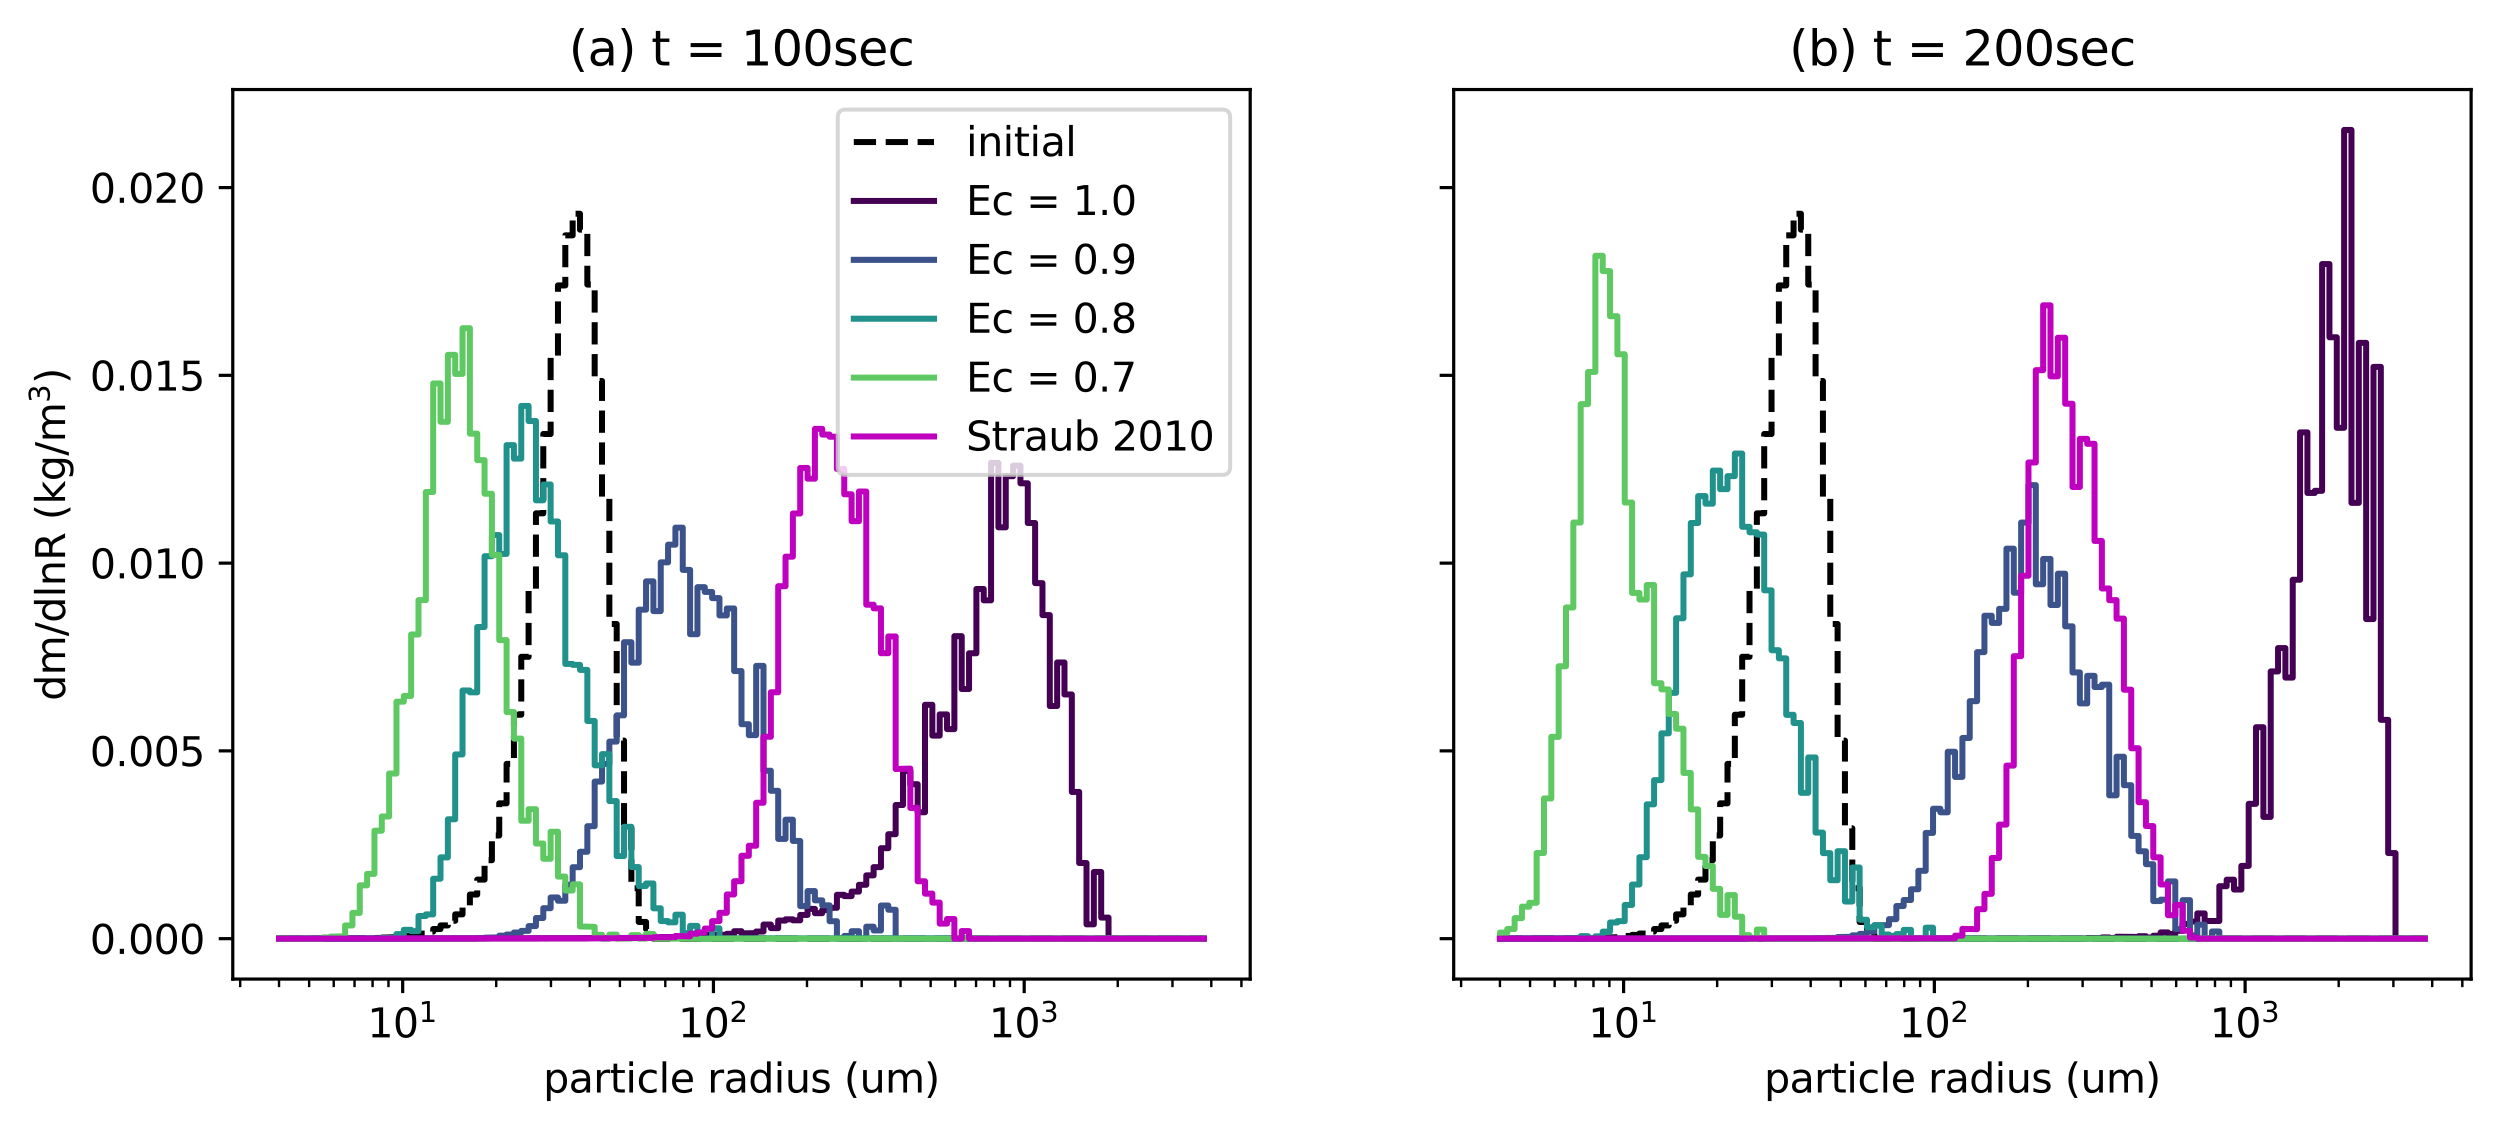 <?xml version="1.0" encoding="utf-8" standalone="no"?>
<!DOCTYPE svg PUBLIC "-//W3C//DTD SVG 1.1//EN"
  "http://www.w3.org/Graphics/SVG/1.1/DTD/svg11.dtd">
<svg xmlns:xlink="http://www.w3.org/1999/xlink" width="623.228pt" height="281.634pt" viewBox="0 0 623.228 281.634" xmlns="http://www.w3.org/2000/svg" version="1.1">
 <defs>
  <style type="text/css">*{stroke-linejoin: round; stroke-linecap: butt}</style>
 </defs>
 <g id="figure_1">
  <g id="patch_1">
   <path d="M 0 281.634 
L 623.228 281.634 
L 623.228 0 
L 0 0 
z
" style="fill: #ffffff"/>
  </g>
  <g id="axes_1">
   <g id="patch_2">
    <path d="M 58.028 244.078 
L 311.664 244.078 
L 311.664 22.318 
L 58.028 22.318 
z
" style="fill: #ffffff"/>
   </g>
   <g id="matplotlib.axis_1">
    <g id="xtick_1">
     <g id="line2d_1">
      <defs>
       <path id="m6f0ea1f03a" d="M 0 0 
L 0 3.5 
" style="stroke: #000000; stroke-width: 0.8"/>
      </defs>
      <g>
       <use xlink:href="#m6f0ea1f03a" x="100.385" y="244.078" style="stroke: #000000; stroke-width: 0.8"/>
      </g>
     </g>
     <g id="text_1">
      <!-- $\mathdefault{10^{1}}$ -->
      <g transform="translate(91.585 258.677) scale(0.1 -0.1)">
       <defs>
        <path id="DejaVuSans-31" d="M 794 531 
L 1825 531 
L 1825 4091 
L 703 3866 
L 703 4441 
L 1819 4666 
L 2450 4666 
L 2450 531 
L 3481 531 
L 3481 0 
L 794 0 
L 794 531 
z
" transform="scale(0.016)"/>
        <path id="DejaVuSans-30" d="M 2034 4250 
Q 1547 4250 1301 3770 
Q 1056 3291 1056 2328 
Q 1056 1369 1301 889 
Q 1547 409 2034 409 
Q 2525 409 2770 889 
Q 3016 1369 3016 2328 
Q 3016 3291 2770 3770 
Q 2525 4250 2034 4250 
z
M 2034 4750 
Q 2819 4750 3233 4129 
Q 3647 3509 3647 2328 
Q 3647 1150 3233 529 
Q 2819 -91 2034 -91 
Q 1250 -91 836 529 
Q 422 1150 422 2328 
Q 422 3509 836 4129 
Q 1250 4750 2034 4750 
z
" transform="scale(0.016)"/>
       </defs>
       <use xlink:href="#DejaVuSans-31" transform="translate(0 0.684)"/>
       <use xlink:href="#DejaVuSans-30" transform="translate(63.623 0.684)"/>
       <use xlink:href="#DejaVuSans-31" transform="translate(128.203 38.966) scale(0.7)"/>
      </g>
     </g>
    </g>
    <g id="xtick_2">
     <g id="line2d_2">
      <g>
       <use xlink:href="#m6f0ea1f03a" x="177.855" y="244.078" style="stroke: #000000; stroke-width: 0.8"/>
      </g>
     </g>
     <g id="text_2">
      <!-- $\mathdefault{10^{2}}$ -->
      <g transform="translate(169.055 258.677) scale(0.1 -0.1)">
       <defs>
        <path id="DejaVuSans-32" d="M 1228 531 
L 3431 531 
L 3431 0 
L 469 0 
L 469 531 
Q 828 903 1448 1529 
Q 2069 2156 2228 2338 
Q 2531 2678 2651 2914 
Q 2772 3150 2772 3378 
Q 2772 3750 2511 3984 
Q 2250 4219 1831 4219 
Q 1534 4219 1204 4116 
Q 875 4013 500 3803 
L 500 4441 
Q 881 4594 1212 4672 
Q 1544 4750 1819 4750 
Q 2544 4750 2975 4387 
Q 3406 4025 3406 3419 
Q 3406 3131 3298 2873 
Q 3191 2616 2906 2266 
Q 2828 2175 2409 1742 
Q 1991 1309 1228 531 
z
" transform="scale(0.016)"/>
       </defs>
       <use xlink:href="#DejaVuSans-31" transform="translate(0 0.766)"/>
       <use xlink:href="#DejaVuSans-30" transform="translate(63.623 0.766)"/>
       <use xlink:href="#DejaVuSans-32" transform="translate(128.203 39.047) scale(0.7)"/>
      </g>
     </g>
    </g>
    <g id="xtick_3">
     <g id="line2d_3">
      <g>
       <use xlink:href="#m6f0ea1f03a" x="255.324" y="244.078" style="stroke: #000000; stroke-width: 0.8"/>
      </g>
     </g>
     <g id="text_3">
      <!-- $\mathdefault{10^{3}}$ -->
      <g transform="translate(246.524 258.677) scale(0.1 -0.1)">
       <defs>
        <path id="DejaVuSans-33" d="M 2597 2516 
Q 3050 2419 3304 2112 
Q 3559 1806 3559 1356 
Q 3559 666 3084 287 
Q 2609 -91 1734 -91 
Q 1441 -91 1130 -33 
Q 819 25 488 141 
L 488 750 
Q 750 597 1062 519 
Q 1375 441 1716 441 
Q 2309 441 2620 675 
Q 2931 909 2931 1356 
Q 2931 1769 2642 2001 
Q 2353 2234 1838 2234 
L 1294 2234 
L 1294 2753 
L 1863 2753 
Q 2328 2753 2575 2939 
Q 2822 3125 2822 3475 
Q 2822 3834 2567 4026 
Q 2313 4219 1838 4219 
Q 1578 4219 1281 4162 
Q 984 4106 628 3988 
L 628 4550 
Q 988 4650 1302 4700 
Q 1616 4750 1894 4750 
Q 2613 4750 3031 4423 
Q 3450 4097 3450 3541 
Q 3450 3153 3228 2886 
Q 3006 2619 2597 2516 
z
" transform="scale(0.016)"/>
       </defs>
       <use xlink:href="#DejaVuSans-31" transform="translate(0 0.766)"/>
       <use xlink:href="#DejaVuSans-30" transform="translate(63.623 0.766)"/>
       <use xlink:href="#DejaVuSans-33" transform="translate(128.203 39.047) scale(0.7)"/>
      </g>
     </g>
    </g>
    <g id="xtick_4">
     <g id="line2d_4">
      <defs>
       <path id="m0d6219eb84" d="M 0 0 
L 0 2 
" style="stroke: #000000; stroke-width: 0.6"/>
      </defs>
      <g>
       <use xlink:href="#m0d6219eb84" x="59.878" y="244.078" style="stroke: #000000; stroke-width: 0.6"/>
      </g>
     </g>
    </g>
    <g id="xtick_5">
     <g id="line2d_5">
      <g>
       <use xlink:href="#m0d6219eb84" x="69.557" y="244.078" style="stroke: #000000; stroke-width: 0.6"/>
      </g>
     </g>
    </g>
    <g id="xtick_6">
     <g id="line2d_6">
      <g>
       <use xlink:href="#m0d6219eb84" x="77.065" y="244.078" style="stroke: #000000; stroke-width: 0.6"/>
      </g>
     </g>
    </g>
    <g id="xtick_7">
     <g id="line2d_7">
      <g>
       <use xlink:href="#m0d6219eb84" x="83.199" y="244.078" style="stroke: #000000; stroke-width: 0.6"/>
      </g>
     </g>
    </g>
    <g id="xtick_8">
     <g id="line2d_8">
      <g>
       <use xlink:href="#m0d6219eb84" x="88.385" y="244.078" style="stroke: #000000; stroke-width: 0.6"/>
      </g>
     </g>
    </g>
    <g id="xtick_9">
     <g id="line2d_9">
      <g>
       <use xlink:href="#m0d6219eb84" x="92.878" y="244.078" style="stroke: #000000; stroke-width: 0.6"/>
      </g>
     </g>
    </g>
    <g id="xtick_10">
     <g id="line2d_10">
      <g>
       <use xlink:href="#m0d6219eb84" x="96.84" y="244.078" style="stroke: #000000; stroke-width: 0.6"/>
      </g>
     </g>
    </g>
    <g id="xtick_11">
     <g id="line2d_11">
      <g>
       <use xlink:href="#m0d6219eb84" x="123.706" y="244.078" style="stroke: #000000; stroke-width: 0.6"/>
      </g>
     </g>
    </g>
    <g id="xtick_12">
     <g id="line2d_12">
      <g>
       <use xlink:href="#m0d6219eb84" x="137.348" y="244.078" style="stroke: #000000; stroke-width: 0.6"/>
      </g>
     </g>
    </g>
    <g id="xtick_13">
     <g id="line2d_13">
      <g>
       <use xlink:href="#m0d6219eb84" x="147.027" y="244.078" style="stroke: #000000; stroke-width: 0.6"/>
      </g>
     </g>
    </g>
    <g id="xtick_14">
     <g id="line2d_14">
      <g>
       <use xlink:href="#m0d6219eb84" x="154.534" y="244.078" style="stroke: #000000; stroke-width: 0.6"/>
      </g>
     </g>
    </g>
    <g id="xtick_15">
     <g id="line2d_15">
      <g>
       <use xlink:href="#m0d6219eb84" x="160.668" y="244.078" style="stroke: #000000; stroke-width: 0.6"/>
      </g>
     </g>
    </g>
    <g id="xtick_16">
     <g id="line2d_16">
      <g>
       <use xlink:href="#m0d6219eb84" x="165.855" y="244.078" style="stroke: #000000; stroke-width: 0.6"/>
      </g>
     </g>
    </g>
    <g id="xtick_17">
     <g id="line2d_17">
      <g>
       <use xlink:href="#m0d6219eb84" x="170.347" y="244.078" style="stroke: #000000; stroke-width: 0.6"/>
      </g>
     </g>
    </g>
    <g id="xtick_18">
     <g id="line2d_18">
      <g>
       <use xlink:href="#m0d6219eb84" x="174.31" y="244.078" style="stroke: #000000; stroke-width: 0.6"/>
      </g>
     </g>
    </g>
    <g id="xtick_19">
     <g id="line2d_19">
      <g>
       <use xlink:href="#m0d6219eb84" x="201.175" y="244.078" style="stroke: #000000; stroke-width: 0.6"/>
      </g>
     </g>
    </g>
    <g id="xtick_20">
     <g id="line2d_20">
      <g>
       <use xlink:href="#m0d6219eb84" x="214.817" y="244.078" style="stroke: #000000; stroke-width: 0.6"/>
      </g>
     </g>
    </g>
    <g id="xtick_21">
     <g id="line2d_21">
      <g>
       <use xlink:href="#m0d6219eb84" x="224.496" y="244.078" style="stroke: #000000; stroke-width: 0.6"/>
      </g>
     </g>
    </g>
    <g id="xtick_22">
     <g id="line2d_22">
      <g>
       <use xlink:href="#m0d6219eb84" x="232.004" y="244.078" style="stroke: #000000; stroke-width: 0.6"/>
      </g>
     </g>
    </g>
    <g id="xtick_23">
     <g id="line2d_23">
      <g>
       <use xlink:href="#m0d6219eb84" x="238.138" y="244.078" style="stroke: #000000; stroke-width: 0.6"/>
      </g>
     </g>
    </g>
    <g id="xtick_24">
     <g id="line2d_24">
      <g>
       <use xlink:href="#m0d6219eb84" x="243.324" y="244.078" style="stroke: #000000; stroke-width: 0.6"/>
      </g>
     </g>
    </g>
    <g id="xtick_25">
     <g id="line2d_25">
      <g>
       <use xlink:href="#m0d6219eb84" x="247.817" y="244.078" style="stroke: #000000; stroke-width: 0.6"/>
      </g>
     </g>
    </g>
    <g id="xtick_26">
     <g id="line2d_26">
      <g>
       <use xlink:href="#m0d6219eb84" x="251.779" y="244.078" style="stroke: #000000; stroke-width: 0.6"/>
      </g>
     </g>
    </g>
    <g id="xtick_27">
     <g id="line2d_27">
      <g>
       <use xlink:href="#m0d6219eb84" x="278.645" y="244.078" style="stroke: #000000; stroke-width: 0.6"/>
      </g>
     </g>
    </g>
    <g id="xtick_28">
     <g id="line2d_28">
      <g>
       <use xlink:href="#m0d6219eb84" x="292.287" y="244.078" style="stroke: #000000; stroke-width: 0.6"/>
      </g>
     </g>
    </g>
    <g id="xtick_29">
     <g id="line2d_29">
      <g>
       <use xlink:href="#m0d6219eb84" x="301.966" y="244.078" style="stroke: #000000; stroke-width: 0.6"/>
      </g>
     </g>
    </g>
    <g id="xtick_30">
     <g id="line2d_30">
      <g>
       <use xlink:href="#m0d6219eb84" x="309.473" y="244.078" style="stroke: #000000; stroke-width: 0.6"/>
      </g>
     </g>
    </g>
    <g id="text_4">
     <!-- particle radius (um) -->
     <g transform="translate(135.413 272.355) scale(0.1 -0.1)">
      <defs>
       <path id="DejaVuSans-70" d="M 1159 525 
L 1159 -1331 
L 581 -1331 
L 581 3500 
L 1159 3500 
L 1159 2969 
Q 1341 3281 1617 3432 
Q 1894 3584 2278 3584 
Q 2916 3584 3314 3078 
Q 3713 2572 3713 1747 
Q 3713 922 3314 415 
Q 2916 -91 2278 -91 
Q 1894 -91 1617 61 
Q 1341 213 1159 525 
z
M 3116 1747 
Q 3116 2381 2855 2742 
Q 2594 3103 2138 3103 
Q 1681 3103 1420 2742 
Q 1159 2381 1159 1747 
Q 1159 1113 1420 752 
Q 1681 391 2138 391 
Q 2594 391 2855 752 
Q 3116 1113 3116 1747 
z
" transform="scale(0.016)"/>
       <path id="DejaVuSans-61" d="M 2194 1759 
Q 1497 1759 1228 1600 
Q 959 1441 959 1056 
Q 959 750 1161 570 
Q 1363 391 1709 391 
Q 2188 391 2477 730 
Q 2766 1069 2766 1631 
L 2766 1759 
L 2194 1759 
z
M 3341 1997 
L 3341 0 
L 2766 0 
L 2766 531 
Q 2569 213 2275 61 
Q 1981 -91 1556 -91 
Q 1019 -91 701 211 
Q 384 513 384 1019 
Q 384 1609 779 1909 
Q 1175 2209 1959 2209 
L 2766 2209 
L 2766 2266 
Q 2766 2663 2505 2880 
Q 2244 3097 1772 3097 
Q 1472 3097 1187 3025 
Q 903 2953 641 2809 
L 641 3341 
Q 956 3463 1253 3523 
Q 1550 3584 1831 3584 
Q 2591 3584 2966 3190 
Q 3341 2797 3341 1997 
z
" transform="scale(0.016)"/>
       <path id="DejaVuSans-72" d="M 2631 2963 
Q 2534 3019 2420 3045 
Q 2306 3072 2169 3072 
Q 1681 3072 1420 2755 
Q 1159 2438 1159 1844 
L 1159 0 
L 581 0 
L 581 3500 
L 1159 3500 
L 1159 2956 
Q 1341 3275 1631 3429 
Q 1922 3584 2338 3584 
Q 2397 3584 2469 3576 
Q 2541 3569 2628 3553 
L 2631 2963 
z
" transform="scale(0.016)"/>
       <path id="DejaVuSans-74" d="M 1172 4494 
L 1172 3500 
L 2356 3500 
L 2356 3053 
L 1172 3053 
L 1172 1153 
Q 1172 725 1289 603 
Q 1406 481 1766 481 
L 2356 481 
L 2356 0 
L 1766 0 
Q 1100 0 847 248 
Q 594 497 594 1153 
L 594 3053 
L 172 3053 
L 172 3500 
L 594 3500 
L 594 4494 
L 1172 4494 
z
" transform="scale(0.016)"/>
       <path id="DejaVuSans-69" d="M 603 3500 
L 1178 3500 
L 1178 0 
L 603 0 
L 603 3500 
z
M 603 4863 
L 1178 4863 
L 1178 4134 
L 603 4134 
L 603 4863 
z
" transform="scale(0.016)"/>
       <path id="DejaVuSans-63" d="M 3122 3366 
L 3122 2828 
Q 2878 2963 2633 3030 
Q 2388 3097 2138 3097 
Q 1578 3097 1268 2742 
Q 959 2388 959 1747 
Q 959 1106 1268 751 
Q 1578 397 2138 397 
Q 2388 397 2633 464 
Q 2878 531 3122 666 
L 3122 134 
Q 2881 22 2623 -34 
Q 2366 -91 2075 -91 
Q 1284 -91 818 406 
Q 353 903 353 1747 
Q 353 2603 823 3093 
Q 1294 3584 2113 3584 
Q 2378 3584 2631 3529 
Q 2884 3475 3122 3366 
z
" transform="scale(0.016)"/>
       <path id="DejaVuSans-6c" d="M 603 4863 
L 1178 4863 
L 1178 0 
L 603 0 
L 603 4863 
z
" transform="scale(0.016)"/>
       <path id="DejaVuSans-65" d="M 3597 1894 
L 3597 1613 
L 953 1613 
Q 991 1019 1311 708 
Q 1631 397 2203 397 
Q 2534 397 2845 478 
Q 3156 559 3463 722 
L 3463 178 
Q 3153 47 2828 -22 
Q 2503 -91 2169 -91 
Q 1331 -91 842 396 
Q 353 884 353 1716 
Q 353 2575 817 3079 
Q 1281 3584 2069 3584 
Q 2775 3584 3186 3129 
Q 3597 2675 3597 1894 
z
M 3022 2063 
Q 3016 2534 2758 2815 
Q 2500 3097 2075 3097 
Q 1594 3097 1305 2825 
Q 1016 2553 972 2059 
L 3022 2063 
z
" transform="scale(0.016)"/>
       <path id="DejaVuSans-20" transform="scale(0.016)"/>
       <path id="DejaVuSans-64" d="M 2906 2969 
L 2906 4863 
L 3481 4863 
L 3481 0 
L 2906 0 
L 2906 525 
Q 2725 213 2448 61 
Q 2172 -91 1784 -91 
Q 1150 -91 751 415 
Q 353 922 353 1747 
Q 353 2572 751 3078 
Q 1150 3584 1784 3584 
Q 2172 3584 2448 3432 
Q 2725 3281 2906 2969 
z
M 947 1747 
Q 947 1113 1208 752 
Q 1469 391 1925 391 
Q 2381 391 2643 752 
Q 2906 1113 2906 1747 
Q 2906 2381 2643 2742 
Q 2381 3103 1925 3103 
Q 1469 3103 1208 2742 
Q 947 2381 947 1747 
z
" transform="scale(0.016)"/>
       <path id="DejaVuSans-75" d="M 544 1381 
L 544 3500 
L 1119 3500 
L 1119 1403 
Q 1119 906 1312 657 
Q 1506 409 1894 409 
Q 2359 409 2629 706 
Q 2900 1003 2900 1516 
L 2900 3500 
L 3475 3500 
L 3475 0 
L 2900 0 
L 2900 538 
Q 2691 219 2414 64 
Q 2138 -91 1772 -91 
Q 1169 -91 856 284 
Q 544 659 544 1381 
z
M 1991 3584 
L 1991 3584 
z
" transform="scale(0.016)"/>
       <path id="DejaVuSans-73" d="M 2834 3397 
L 2834 2853 
Q 2591 2978 2328 3040 
Q 2066 3103 1784 3103 
Q 1356 3103 1142 2972 
Q 928 2841 928 2578 
Q 928 2378 1081 2264 
Q 1234 2150 1697 2047 
L 1894 2003 
Q 2506 1872 2764 1633 
Q 3022 1394 3022 966 
Q 3022 478 2636 193 
Q 2250 -91 1575 -91 
Q 1294 -91 989 -36 
Q 684 19 347 128 
L 347 722 
Q 666 556 975 473 
Q 1284 391 1588 391 
Q 1994 391 2212 530 
Q 2431 669 2431 922 
Q 2431 1156 2273 1281 
Q 2116 1406 1581 1522 
L 1381 1569 
Q 847 1681 609 1914 
Q 372 2147 372 2553 
Q 372 3047 722 3315 
Q 1072 3584 1716 3584 
Q 2034 3584 2315 3537 
Q 2597 3491 2834 3397 
z
" transform="scale(0.016)"/>
       <path id="DejaVuSans-28" d="M 1984 4856 
Q 1566 4138 1362 3434 
Q 1159 2731 1159 2009 
Q 1159 1288 1364 580 
Q 1569 -128 1984 -844 
L 1484 -844 
Q 1016 -109 783 600 
Q 550 1309 550 2009 
Q 550 2706 781 3412 
Q 1013 4119 1484 4856 
L 1984 4856 
z
" transform="scale(0.016)"/>
       <path id="DejaVuSans-6d" d="M 3328 2828 
Q 3544 3216 3844 3400 
Q 4144 3584 4550 3584 
Q 5097 3584 5394 3201 
Q 5691 2819 5691 2113 
L 5691 0 
L 5113 0 
L 5113 2094 
Q 5113 2597 4934 2840 
Q 4756 3084 4391 3084 
Q 3944 3084 3684 2787 
Q 3425 2491 3425 1978 
L 3425 0 
L 2847 0 
L 2847 2094 
Q 2847 2600 2669 2842 
Q 2491 3084 2119 3084 
Q 1678 3084 1418 2786 
Q 1159 2488 1159 1978 
L 1159 0 
L 581 0 
L 581 3500 
L 1159 3500 
L 1159 2956 
Q 1356 3278 1631 3431 
Q 1906 3584 2284 3584 
Q 2666 3584 2933 3390 
Q 3200 3197 3328 2828 
z
" transform="scale(0.016)"/>
       <path id="DejaVuSans-29" d="M 513 4856 
L 1013 4856 
Q 1481 4119 1714 3412 
Q 1947 2706 1947 2009 
Q 1947 1309 1714 600 
Q 1481 -109 1013 -844 
L 513 -844 
Q 928 -128 1133 580 
Q 1338 1288 1338 2009 
Q 1338 2731 1133 3434 
Q 928 4138 513 4856 
z
" transform="scale(0.016)"/>
      </defs>
      <use xlink:href="#DejaVuSans-70"/>
      <use xlink:href="#DejaVuSans-61" x="63.477"/>
      <use xlink:href="#DejaVuSans-72" x="124.756"/>
      <use xlink:href="#DejaVuSans-74" x="165.869"/>
      <use xlink:href="#DejaVuSans-69" x="205.078"/>
      <use xlink:href="#DejaVuSans-63" x="232.861"/>
      <use xlink:href="#DejaVuSans-6c" x="287.842"/>
      <use xlink:href="#DejaVuSans-65" x="315.625"/>
      <use xlink:href="#DejaVuSans-20" x="377.148"/>
      <use xlink:href="#DejaVuSans-72" x="408.936"/>
      <use xlink:href="#DejaVuSans-61" x="450.049"/>
      <use xlink:href="#DejaVuSans-64" x="511.328"/>
      <use xlink:href="#DejaVuSans-69" x="574.805"/>
      <use xlink:href="#DejaVuSans-75" x="602.588"/>
      <use xlink:href="#DejaVuSans-73" x="665.967"/>
      <use xlink:href="#DejaVuSans-20" x="718.066"/>
      <use xlink:href="#DejaVuSans-28" x="749.854"/>
      <use xlink:href="#DejaVuSans-75" x="788.867"/>
      <use xlink:href="#DejaVuSans-6d" x="852.246"/>
      <use xlink:href="#DejaVuSans-29" x="949.658"/>
     </g>
    </g>
   </g>
   <g id="matplotlib.axis_2">
    <g id="ytick_1">
     <g id="line2d_31">
      <defs>
       <path id="m408c6b8894" d="M 0 0 
L -3.5 0 
" style="stroke: #000000; stroke-width: 0.8"/>
      </defs>
      <g>
       <use xlink:href="#m408c6b8894" x="58.028" y="233.998" style="stroke: #000000; stroke-width: 0.8"/>
      </g>
     </g>
     <g id="text_5">
      <!-- 0.000 -->
      <g transform="translate(22.4 237.797) scale(0.1 -0.1)">
       <defs>
        <path id="DejaVuSans-2e" d="M 684 794 
L 1344 794 
L 1344 0 
L 684 0 
L 684 794 
z
" transform="scale(0.016)"/>
       </defs>
       <use xlink:href="#DejaVuSans-30"/>
       <use xlink:href="#DejaVuSans-2e" x="63.623"/>
       <use xlink:href="#DejaVuSans-30" x="95.41"/>
       <use xlink:href="#DejaVuSans-30" x="159.033"/>
       <use xlink:href="#DejaVuSans-30" x="222.656"/>
      </g>
     </g>
    </g>
    <g id="ytick_2">
     <g id="line2d_32">
      <g>
       <use xlink:href="#m408c6b8894" x="58.028" y="187.189" style="stroke: #000000; stroke-width: 0.8"/>
      </g>
     </g>
     <g id="text_6">
      <!-- 0.005 -->
      <g transform="translate(22.4 190.988) scale(0.1 -0.1)">
       <defs>
        <path id="DejaVuSans-35" d="M 691 4666 
L 3169 4666 
L 3169 4134 
L 1269 4134 
L 1269 2991 
Q 1406 3038 1543 3061 
Q 1681 3084 1819 3084 
Q 2600 3084 3056 2656 
Q 3513 2228 3513 1497 
Q 3513 744 3044 326 
Q 2575 -91 1722 -91 
Q 1428 -91 1123 -41 
Q 819 9 494 109 
L 494 744 
Q 775 591 1075 516 
Q 1375 441 1709 441 
Q 2250 441 2565 725 
Q 2881 1009 2881 1497 
Q 2881 1984 2565 2268 
Q 2250 2553 1709 2553 
Q 1456 2553 1204 2497 
Q 953 2441 691 2322 
L 691 4666 
z
" transform="scale(0.016)"/>
       </defs>
       <use xlink:href="#DejaVuSans-30"/>
       <use xlink:href="#DejaVuSans-2e" x="63.623"/>
       <use xlink:href="#DejaVuSans-30" x="95.41"/>
       <use xlink:href="#DejaVuSans-30" x="159.033"/>
       <use xlink:href="#DejaVuSans-35" x="222.656"/>
      </g>
     </g>
    </g>
    <g id="ytick_3">
     <g id="line2d_33">
      <g>
       <use xlink:href="#m408c6b8894" x="58.028" y="140.38" style="stroke: #000000; stroke-width: 0.8"/>
      </g>
     </g>
     <g id="text_7">
      <!-- 0.010 -->
      <g transform="translate(22.4 144.179) scale(0.1 -0.1)">
       <use xlink:href="#DejaVuSans-30"/>
       <use xlink:href="#DejaVuSans-2e" x="63.623"/>
       <use xlink:href="#DejaVuSans-30" x="95.41"/>
       <use xlink:href="#DejaVuSans-31" x="159.033"/>
       <use xlink:href="#DejaVuSans-30" x="222.656"/>
      </g>
     </g>
    </g>
    <g id="ytick_4">
     <g id="line2d_34">
      <g>
       <use xlink:href="#m408c6b8894" x="58.028" y="93.571" style="stroke: #000000; stroke-width: 0.8"/>
      </g>
     </g>
     <g id="text_8">
      <!-- 0.015 -->
      <g transform="translate(22.4 97.37) scale(0.1 -0.1)">
       <use xlink:href="#DejaVuSans-30"/>
       <use xlink:href="#DejaVuSans-2e" x="63.623"/>
       <use xlink:href="#DejaVuSans-30" x="95.41"/>
       <use xlink:href="#DejaVuSans-31" x="159.033"/>
       <use xlink:href="#DejaVuSans-35" x="222.656"/>
      </g>
     </g>
    </g>
    <g id="ytick_5">
     <g id="line2d_35">
      <g>
       <use xlink:href="#m408c6b8894" x="58.028" y="46.762" style="stroke: #000000; stroke-width: 0.8"/>
      </g>
     </g>
     <g id="text_9">
      <!-- 0.020 -->
      <g transform="translate(22.4 50.561) scale(0.1 -0.1)">
       <use xlink:href="#DejaVuSans-30"/>
       <use xlink:href="#DejaVuSans-2e" x="63.623"/>
       <use xlink:href="#DejaVuSans-30" x="95.41"/>
       <use xlink:href="#DejaVuSans-32" x="159.033"/>
       <use xlink:href="#DejaVuSans-30" x="222.656"/>
      </g>
     </g>
    </g>
    <g id="text_10">
     <!-- dm/dlnR (kg/m$^3$) -->
     <g transform="translate(16.3 174.698) rotate(-90) scale(0.1 -0.1)">
      <defs>
       <path id="DejaVuSans-2f" d="M 1625 4666 
L 2156 4666 
L 531 -594 
L 0 -594 
L 1625 4666 
z
" transform="scale(0.016)"/>
       <path id="DejaVuSans-6e" d="M 3513 2113 
L 3513 0 
L 2938 0 
L 2938 2094 
Q 2938 2591 2744 2837 
Q 2550 3084 2163 3084 
Q 1697 3084 1428 2787 
Q 1159 2491 1159 1978 
L 1159 0 
L 581 0 
L 581 3500 
L 1159 3500 
L 1159 2956 
Q 1366 3272 1645 3428 
Q 1925 3584 2291 3584 
Q 2894 3584 3203 3211 
Q 3513 2838 3513 2113 
z
" transform="scale(0.016)"/>
       <path id="DejaVuSans-52" d="M 2841 2188 
Q 3044 2119 3236 1894 
Q 3428 1669 3622 1275 
L 4263 0 
L 3584 0 
L 2988 1197 
Q 2756 1666 2539 1819 
Q 2322 1972 1947 1972 
L 1259 1972 
L 1259 0 
L 628 0 
L 628 4666 
L 2053 4666 
Q 2853 4666 3247 4331 
Q 3641 3997 3641 3322 
Q 3641 2881 3436 2590 
Q 3231 2300 2841 2188 
z
M 1259 4147 
L 1259 2491 
L 2053 2491 
Q 2509 2491 2742 2702 
Q 2975 2913 2975 3322 
Q 2975 3731 2742 3939 
Q 2509 4147 2053 4147 
L 1259 4147 
z
" transform="scale(0.016)"/>
       <path id="DejaVuSans-6b" d="M 581 4863 
L 1159 4863 
L 1159 1991 
L 2875 3500 
L 3609 3500 
L 1753 1863 
L 3688 0 
L 2938 0 
L 1159 1709 
L 1159 0 
L 581 0 
L 581 4863 
z
" transform="scale(0.016)"/>
       <path id="DejaVuSans-67" d="M 2906 1791 
Q 2906 2416 2648 2759 
Q 2391 3103 1925 3103 
Q 1463 3103 1205 2759 
Q 947 2416 947 1791 
Q 947 1169 1205 825 
Q 1463 481 1925 481 
Q 2391 481 2648 825 
Q 2906 1169 2906 1791 
z
M 3481 434 
Q 3481 -459 3084 -895 
Q 2688 -1331 1869 -1331 
Q 1566 -1331 1297 -1286 
Q 1028 -1241 775 -1147 
L 775 -588 
Q 1028 -725 1275 -790 
Q 1522 -856 1778 -856 
Q 2344 -856 2625 -561 
Q 2906 -266 2906 331 
L 2906 616 
Q 2728 306 2450 153 
Q 2172 0 1784 0 
Q 1141 0 747 490 
Q 353 981 353 1791 
Q 353 2603 747 3093 
Q 1141 3584 1784 3584 
Q 2172 3584 2450 3431 
Q 2728 3278 2906 2969 
L 2906 3500 
L 3481 3500 
L 3481 434 
z
" transform="scale(0.016)"/>
      </defs>
      <use xlink:href="#DejaVuSans-64" transform="translate(0 0.766)"/>
      <use xlink:href="#DejaVuSans-6d" transform="translate(63.477 0.766)"/>
      <use xlink:href="#DejaVuSans-2f" transform="translate(160.889 0.766)"/>
      <use xlink:href="#DejaVuSans-64" transform="translate(194.58 0.766)"/>
      <use xlink:href="#DejaVuSans-6c" transform="translate(258.057 0.766)"/>
      <use xlink:href="#DejaVuSans-6e" transform="translate(285.84 0.766)"/>
      <use xlink:href="#DejaVuSans-52" transform="translate(349.219 0.766)"/>
      <use xlink:href="#DejaVuSans-20" transform="translate(418.701 0.766)"/>
      <use xlink:href="#DejaVuSans-28" transform="translate(450.488 0.766)"/>
      <use xlink:href="#DejaVuSans-6b" transform="translate(489.502 0.766)"/>
      <use xlink:href="#DejaVuSans-67" transform="translate(547.412 0.766)"/>
      <use xlink:href="#DejaVuSans-2f" transform="translate(610.889 0.766)"/>
      <use xlink:href="#DejaVuSans-6d" transform="translate(644.58 0.766)"/>
      <use xlink:href="#DejaVuSans-33" transform="translate(742.949 39.047) scale(0.7)"/>
      <use xlink:href="#DejaVuSans-29" transform="translate(790.22 0.766)"/>
     </g>
    </g>
   </g>
   <g id="line2d_36">
    <path d="M 69.557 233.996 
L 69.557 233.996 
L 91.517 233.898 
L 91.517 233.86 
L 95.177 233.811 
L 95.177 233.736 
L 98.837 233.639 
L 98.837 233.507 
L 100.667 233.507 
L 100.667 233.316 
L 102.497 233.316 
L 102.497 233.058 
L 104.327 233.058 
L 104.327 232.715 
L 106.157 232.715 
L 106.157 232.243 
L 107.987 232.243 
L 107.987 231.6 
L 109.817 231.6 
L 109.817 230.703 
L 111.647 230.703 
L 111.647 229.533 
L 113.477 229.533 
L 113.477 227.945 
L 115.307 227.945 
L 115.307 225.851 
L 117.137 225.851 
L 117.137 223.004 
L 118.967 223.004 
L 118.967 219.281 
L 120.797 219.281 
L 120.797 214.445 
L 122.627 214.445 
L 122.627 208.283 
L 124.457 208.283 
L 124.457 200.261 
L 126.287 200.261 
L 126.287 190.429 
L 128.117 190.429 
L 128.117 178.176 
L 129.947 178.176 
L 129.947 163.736 
L 131.777 163.736 
L 131.777 146.871 
L 133.607 146.871 
L 133.607 127.971 
L 135.437 127.971 
L 135.437 108.19 
L 137.267 108.19 
L 137.267 88.674 
L 139.097 88.674 
L 139.097 71.156 
L 140.927 71.156 
L 140.927 58.675 
L 142.757 58.675 
L 142.757 53.283 
L 144.587 53.283 
L 144.587 57.249 
L 146.417 57.249 
L 146.417 70.939 
L 148.247 70.939 
L 148.247 94.981 
L 150.077 94.981 
L 150.077 124.098 
L 151.907 124.098 
L 151.907 155.554 
L 153.737 155.554 
L 153.737 184.624 
L 155.566 184.624 
L 155.566 206.489 
L 157.396 206.489 
L 157.396 221.415 
L 159.226 221.415 
L 159.226 229.837 
L 161.056 229.837 
L 161.056 231.606 
L 162.886 231.606 
L 162.886 233.998 
L 300.136 233.998 
L 300.136 233.998 
" clip-path="url(#pf81fa85db8)" style="fill: none; stroke-dasharray: 5.55,2.4; stroke-dashoffset: 0; stroke: #000000; stroke-width: 1.5"/>
   </g>
   <g id="line2d_37">
    <path d="M 69.557 233.998 
L 69.557 233.998 
L 146.417 233.892 
L 146.417 233.867 
L 157.396 233.808 
L 157.396 233.752 
L 164.716 233.714 
L 164.716 233.597 
L 170.206 233.578 
L 170.206 233.385 
L 175.696 233.304 
L 175.696 232.983 
L 181.186 233.053 
L 181.186 232.787 
L 183.016 232.787 
L 183.016 232.142 
L 184.846 232.142 
L 184.846 232.692 
L 188.506 232.615 
L 188.506 232.218 
L 190.336 232.218 
L 190.336 230.483 
L 192.166 230.483 
L 192.166 231.376 
L 193.996 231.376 
L 193.996 229.489 
L 195.826 229.489 
L 195.826 229.187 
L 197.656 229.187 
L 197.656 229.428 
L 199.486 229.428 
L 199.486 228.085 
L 201.316 228.085 
L 201.316 226.569 
L 203.146 226.569 
L 203.146 227.646 
L 204.976 227.646 
L 204.976 226.857 
L 206.806 226.857 
L 206.806 226.311 
L 208.636 226.311 
L 208.636 223.076 
L 210.466 223.076 
L 210.466 223.389 
L 212.296 223.389 
L 212.296 222.273 
L 214.126 222.273 
L 214.126 220.571 
L 215.956 220.571 
L 215.956 218.221 
L 217.786 218.221 
L 217.786 216.164 
L 219.616 216.164 
L 219.616 211.446 
L 221.446 211.446 
L 221.446 207.964 
L 223.276 207.964 
L 223.276 200.682 
L 225.106 200.682 
L 225.106 192.227 
L 226.936 192.227 
L 226.936 195.493 
L 228.766 195.493 
L 228.766 202.491 
L 230.596 202.491 
L 230.596 175.7 
L 232.426 175.7 
L 232.426 183.376 
L 234.256 183.376 
L 234.256 178.087 
L 236.086 178.087 
L 236.086 181.757 
L 237.916 181.757 
L 237.916 158.591 
L 239.746 158.591 
L 239.746 171.764 
L 241.576 171.764 
L 241.576 162.853 
L 243.406 162.853 
L 243.406 146.831 
L 245.236 146.831 
L 245.236 149.653 
L 247.066 149.653 
L 247.066 115.385 
L 248.896 115.385 
L 248.896 131.454 
L 250.726 131.454 
L 250.726 118.717 
L 252.556 118.717 
L 252.556 116.094 
L 254.386 116.094 
L 254.386 120.482 
L 256.216 120.482 
L 256.216 130.376 
L 258.046 130.376 
L 258.046 145.367 
L 259.876 145.367 
L 259.876 153.337 
L 261.706 153.337 
L 261.706 176.002 
L 263.536 176.002 
L 263.536 165.153 
L 265.366 165.153 
L 265.366 173.129 
L 267.196 173.129 
L 267.196 197.425 
L 269.026 197.425 
L 269.026 215.14 
L 270.856 215.14 
L 270.856 230.43 
L 272.686 230.43 
L 272.686 217.373 
L 274.516 217.373 
L 274.516 228.744 
L 276.346 228.744 
L 276.346 233.998 
L 300.136 233.998 
L 300.136 233.998 
" clip-path="url(#pf81fa85db8)" style="fill: none; stroke: #440154; stroke-width: 1.5; stroke-linecap: square"/>
   </g>
   <g id="line2d_38">
    <path d="M 69.557 233.998 
L 118.967 233.962 
L 118.967 233.882 
L 120.797 233.882 
L 120.797 233.754 
L 124.457 233.684 
L 124.457 233.252 
L 126.287 233.252 
L 126.287 232.968 
L 128.117 232.968 
L 128.117 232.467 
L 129.947 232.467 
L 129.947 232.061 
L 131.777 232.061 
L 131.777 230.867 
L 133.607 230.867 
L 133.607 228.846 
L 135.437 228.846 
L 135.437 226.403 
L 137.267 226.403 
L 137.267 223.736 
L 139.097 223.736 
L 139.097 224.548 
L 140.927 224.548 
L 140.927 220.549 
L 142.757 220.549 
L 142.757 216.18 
L 144.587 216.18 
L 144.587 212.339 
L 146.417 212.339 
L 146.417 205.958 
L 148.247 205.958 
L 148.247 194.839 
L 150.077 194.839 
L 150.077 190.419 
L 151.907 190.419 
L 151.907 184.875 
L 153.737 184.875 
L 153.737 178.332 
L 155.566 178.332 
L 155.566 160.092 
L 157.396 160.092 
L 157.396 165.196 
L 159.226 165.196 
L 159.226 151.984 
L 161.056 151.984 
L 161.056 144.924 
L 162.886 144.924 
L 162.886 152.34 
L 164.716 152.34 
L 164.716 140.189 
L 166.546 140.189 
L 166.546 135.786 
L 168.376 135.786 
L 168.376 131.537 
L 170.206 131.537 
L 170.206 142.073 
L 172.036 142.073 
L 172.036 158.103 
L 173.866 158.103 
L 173.866 146.377 
L 175.696 146.377 
L 175.696 147.563 
L 177.526 147.563 
L 177.526 149.1 
L 179.356 149.1 
L 179.356 153.414 
L 181.186 153.414 
L 181.186 151.679 
L 183.016 151.679 
L 183.016 167.29 
L 184.846 167.29 
L 184.846 180.542 
L 186.676 180.542 
L 186.676 183.261 
L 188.506 183.261 
L 188.506 165.998 
L 190.336 165.998 
L 190.336 192.131 
L 192.166 192.131 
L 192.166 197.145 
L 193.996 197.145 
L 193.996 209.138 
L 195.826 209.138 
L 195.826 204.337 
L 197.656 204.337 
L 197.656 209.643 
L 199.486 209.643 
L 199.486 225.884 
L 201.316 225.884 
L 201.316 222.137 
L 203.146 222.137 
L 203.146 224.447 
L 204.976 224.447 
L 204.976 225.698 
L 206.806 225.698 
L 206.806 229.653 
L 208.636 229.653 
L 208.636 233.998 
L 210.466 233.998 
L 210.466 233.325 
L 212.296 233.325 
L 212.296 232.137 
L 214.126 232.137 
L 214.126 233.998 
L 215.956 233.998 
L 215.956 231.017 
L 217.786 231.017 
L 217.786 231.952 
L 219.616 231.952 
L 219.616 225.748 
L 221.446 225.748 
L 221.446 226.786 
L 223.276 226.786 
L 223.276 233.998 
L 300.136 233.998 
L 300.136 233.998 
" clip-path="url(#pf81fa85db8)" style="fill: none; stroke: #3b528b; stroke-width: 1.5; stroke-linecap: square"/>
   </g>
   <g id="line2d_39">
    <path d="M 69.557 233.998 
L 95.177 233.964 
L 95.177 233.815 
L 98.837 233.858 
L 98.837 232.854 
L 100.667 232.854 
L 100.667 231.797 
L 102.497 231.797 
L 102.497 232.119 
L 104.327 232.119 
L 104.327 228.359 
L 106.157 228.359 
L 106.157 227.953 
L 107.987 227.953 
L 107.987 219.057 
L 109.817 219.057 
L 109.817 213.735 
L 111.647 213.735 
L 111.647 204.242 
L 113.477 204.242 
L 113.477 188.075 
L 115.307 188.075 
L 115.307 172.136 
L 117.137 172.136 
L 117.137 172.596 
L 118.967 172.596 
L 118.967 156.31 
L 120.797 156.31 
L 120.797 138.664 
L 122.627 138.664 
L 122.627 133.384 
L 124.457 133.384 
L 124.457 138.088 
L 126.287 138.088 
L 126.287 110.962 
L 128.117 110.962 
L 128.117 114.329 
L 129.947 114.329 
L 129.947 101.194 
L 131.777 101.194 
L 131.777 104.959 
L 133.607 104.959 
L 133.607 124.723 
L 135.437 124.723 
L 135.437 120.772 
L 137.267 120.772 
L 137.267 129.997 
L 139.097 129.997 
L 139.097 138.421 
L 140.927 138.421 
L 140.927 165.515 
L 142.757 165.515 
L 142.757 165.74 
L 144.587 165.74 
L 144.587 167 
L 146.417 167 
L 146.417 179.732 
L 148.247 179.732 
L 148.247 190.781 
L 150.077 190.781 
L 150.077 187.994 
L 151.907 187.994 
L 151.907 199.7 
L 153.737 199.7 
L 153.737 213.415 
L 155.566 213.415 
L 155.566 206.115 
L 157.396 206.115 
L 157.396 216.151 
L 159.226 216.151 
L 159.226 220.883 
L 161.056 220.883 
L 161.056 220.238 
L 162.886 220.238 
L 162.886 226.432 
L 164.716 226.432 
L 164.716 229.609 
L 166.546 229.609 
L 166.546 229.928 
L 168.376 229.928 
L 168.376 228.023 
L 170.206 228.023 
L 170.206 232.605 
L 172.036 232.605 
L 172.036 230.815 
L 173.866 230.815 
L 173.866 233.998 
L 177.526 233.998 
L 177.526 231.417 
L 179.356 231.417 
L 179.356 233.916 
L 300.136 233.998 
L 300.136 233.998 
" clip-path="url(#pf81fa85db8)" style="fill: none; stroke: #21918c; stroke-width: 1.5; stroke-linecap: square"/>
   </g>
   <g id="line2d_40">
    <path d="M 69.557 233.998 
L 80.537 233.998 
L 80.537 233.691 
L 82.367 233.691 
L 82.367 233.486 
L 86.027 233.417 
L 86.027 230.707 
L 87.857 230.707 
L 87.857 227.577 
L 89.687 227.577 
L 89.687 220.71 
L 91.517 220.71 
L 91.517 217.856 
L 93.347 217.856 
L 93.347 207.085 
L 95.177 207.085 
L 95.177 203.535 
L 97.007 203.535 
L 97.007 192.835 
L 98.837 192.835 
L 98.837 174.915 
L 100.667 174.915 
L 100.667 173.494 
L 102.497 173.494 
L 102.497 158.174 
L 104.327 158.174 
L 104.327 149.61 
L 106.157 149.61 
L 106.157 122.654 
L 107.987 122.654 
L 107.987 95.594 
L 109.817 95.594 
L 109.817 105.152 
L 111.647 105.152 
L 111.647 88.46 
L 113.477 88.46 
L 113.477 93.22 
L 115.307 93.22 
L 115.307 81.816 
L 117.137 81.816 
L 117.137 108.103 
L 118.967 108.103 
L 118.967 114.701 
L 120.797 114.701 
L 120.797 123.081 
L 122.627 123.081 
L 122.627 138.342 
L 124.457 138.342 
L 124.457 159.579 
L 126.287 159.579 
L 126.287 177.509 
L 128.117 177.509 
L 128.117 184.126 
L 129.947 184.126 
L 129.947 204.605 
L 131.777 204.605 
L 131.777 201.721 
L 133.607 201.721 
L 133.607 210.29 
L 135.437 210.29 
L 135.437 214.088 
L 137.267 214.088 
L 137.267 207.34 
L 139.097 207.34 
L 139.097 218.522 
L 140.927 218.522 
L 140.927 221.996 
L 142.757 221.996 
L 142.757 220.46 
L 144.587 220.46 
L 144.587 230.952 
L 148.247 231.047 
L 148.247 233.035 
L 150.077 233.035 
L 150.077 233.998 
L 151.907 233.998 
L 151.907 232.993 
L 153.737 232.993 
L 153.737 233.998 
L 157.396 233.983 
L 157.396 233.119 
L 159.226 233.119 
L 159.226 233.998 
L 161.056 233.998 
L 161.056 232.805 
L 162.886 232.805 
L 162.886 233.998 
L 300.136 233.998 
L 300.136 233.998 
" clip-path="url(#pf81fa85db8)" style="fill: none; stroke: #5ec962; stroke-width: 1.5; stroke-linecap: square"/>
   </g>
   <g id="line2d_41">
    <path d="M 69.557 233.998 
L 153.737 233.906 
L 153.737 233.864 
L 162.886 233.788 
L 162.886 233.66 
L 168.376 233.617 
L 168.376 233.333 
L 172.036 233.424 
L 172.036 232.757 
L 173.866 232.757 
L 173.866 232.455 
L 175.696 232.455 
L 175.696 231.485 
L 177.526 231.485 
L 177.526 229.627 
L 179.356 229.627 
L 179.356 227.549 
L 181.186 227.549 
L 181.186 222.984 
L 183.016 222.984 
L 183.016 219.685 
L 184.846 219.685 
L 184.846 213.334 
L 186.676 213.334 
L 186.676 210.831 
L 188.506 210.831 
L 188.506 200.12 
L 190.336 200.12 
L 190.336 183.661 
L 192.166 183.661 
L 192.166 172.574 
L 193.996 172.574 
L 193.996 146.133 
L 195.826 146.133 
L 195.826 138.77 
L 197.656 138.77 
L 197.656 128.001 
L 199.486 128.001 
L 199.486 116.646 
L 201.316 116.646 
L 201.316 119.332 
L 203.146 119.332 
L 203.146 106.919 
L 204.976 106.919 
L 204.976 108.334 
L 206.806 108.334 
L 206.806 108.869 
L 208.636 108.869 
L 208.636 116.898 
L 210.466 116.898 
L 210.466 123.212 
L 212.296 123.212 
L 212.296 129.921 
L 214.126 129.921 
L 214.126 122.532 
L 215.956 122.532 
L 215.956 150.749 
L 217.786 150.749 
L 217.786 151.647 
L 219.616 151.647 
L 219.616 162.84 
L 221.446 162.84 
L 221.446 158.665 
L 223.276 158.665 
L 223.276 191.706 
L 226.936 191.597 
L 226.936 201.401 
L 228.766 201.401 
L 228.766 219.687 
L 230.596 219.687 
L 230.596 222.774 
L 232.426 222.774 
L 232.426 225.005 
L 234.256 225.005 
L 234.256 230.239 
L 236.086 230.239 
L 236.086 229.103 
L 237.916 229.103 
L 237.916 233.998 
L 239.746 233.998 
L 239.746 232.112 
L 241.576 232.112 
L 241.576 233.998 
L 300.136 233.998 
L 300.136 233.998 
" clip-path="url(#pf81fa85db8)" style="fill: none; stroke: #bf00bf; stroke-width: 1.5; stroke-linecap: square"/>
   </g>
   <g id="patch_3">
    <path d="M 58.028 244.078 
L 58.028 22.318 
" style="fill: none; stroke: #000000; stroke-width: 0.8; stroke-linejoin: miter; stroke-linecap: square"/>
   </g>
   <g id="patch_4">
    <path d="M 311.664 244.078 
L 311.664 22.318 
" style="fill: none; stroke: #000000; stroke-width: 0.8; stroke-linejoin: miter; stroke-linecap: square"/>
   </g>
   <g id="patch_5">
    <path d="M 58.028 244.078 
L 311.664 244.078 
" style="fill: none; stroke: #000000; stroke-width: 0.8; stroke-linejoin: miter; stroke-linecap: square"/>
   </g>
   <g id="patch_6">
    <path d="M 58.028 22.318 
L 311.664 22.318 
" style="fill: none; stroke: #000000; stroke-width: 0.8; stroke-linejoin: miter; stroke-linecap: square"/>
   </g>
   <g id="text_11">
    <!-- (a) t = 100sec -->
    <g transform="translate(141.818 16.318) scale(0.12 -0.12)">
     <defs>
      <path id="DejaVuSans-3d" d="M 678 2906 
L 4684 2906 
L 4684 2381 
L 678 2381 
L 678 2906 
z
M 678 1631 
L 4684 1631 
L 4684 1100 
L 678 1100 
L 678 1631 
z
" transform="scale(0.016)"/>
     </defs>
     <use xlink:href="#DejaVuSans-28"/>
     <use xlink:href="#DejaVuSans-61" x="39.014"/>
     <use xlink:href="#DejaVuSans-29" x="100.293"/>
     <use xlink:href="#DejaVuSans-20" x="139.307"/>
     <use xlink:href="#DejaVuSans-74" x="171.094"/>
     <use xlink:href="#DejaVuSans-20" x="210.303"/>
     <use xlink:href="#DejaVuSans-3d" x="242.09"/>
     <use xlink:href="#DejaVuSans-20" x="325.879"/>
     <use xlink:href="#DejaVuSans-31" x="357.666"/>
     <use xlink:href="#DejaVuSans-30" x="421.289"/>
     <use xlink:href="#DejaVuSans-30" x="484.912"/>
     <use xlink:href="#DejaVuSans-73" x="548.535"/>
     <use xlink:href="#DejaVuSans-65" x="600.635"/>
     <use xlink:href="#DejaVuSans-63" x="662.158"/>
    </g>
   </g>
   <g id="legend_1">
    <g id="patch_7">
     <path d="M 210.843 118.387 
L 304.664 118.387 
Q 306.664 118.387 306.664 116.387 
L 306.664 29.318 
Q 306.664 27.318 304.664 27.318 
L 210.843 27.318 
Q 208.843 27.318 208.843 29.318 
L 208.843 116.387 
Q 208.843 118.387 210.843 118.387 
z
" style="fill: #ffffff; opacity: 0.8; stroke: #cccccc; stroke-linejoin: miter"/>
    </g>
    <g id="line2d_42">
     <path d="M 212.843 35.417 
L 212.843 35.417 
L 222.843 35.417 
L 222.843 35.417 
L 232.843 35.417 
" style="fill: none; stroke-dasharray: 5.55,2.4; stroke-dashoffset: 0; stroke: #000000; stroke-width: 1.5"/>
    </g>
    <g id="text_12">
     <!-- initial -->
     <g transform="translate(240.843 38.917) scale(0.1 -0.1)">
      <use xlink:href="#DejaVuSans-69"/>
      <use xlink:href="#DejaVuSans-6e" x="27.783"/>
      <use xlink:href="#DejaVuSans-69" x="91.162"/>
      <use xlink:href="#DejaVuSans-74" x="118.945"/>
      <use xlink:href="#DejaVuSans-69" x="158.154"/>
      <use xlink:href="#DejaVuSans-61" x="185.938"/>
      <use xlink:href="#DejaVuSans-6c" x="247.217"/>
     </g>
    </g>
    <g id="line2d_43">
     <path d="M 212.843 50.095 
L 212.843 50.095 
L 222.843 50.095 
L 222.843 50.095 
L 232.843 50.095 
" style="fill: none; stroke: #440154; stroke-width: 1.5; stroke-linecap: square"/>
    </g>
    <g id="text_13">
     <!-- Ec = 1.0 -->
     <g transform="translate(240.843 53.595) scale(0.1 -0.1)">
      <defs>
       <path id="DejaVuSans-45" d="M 628 4666 
L 3578 4666 
L 3578 4134 
L 1259 4134 
L 1259 2753 
L 3481 2753 
L 3481 2222 
L 1259 2222 
L 1259 531 
L 3634 531 
L 3634 0 
L 628 0 
L 628 4666 
z
" transform="scale(0.016)"/>
      </defs>
      <use xlink:href="#DejaVuSans-45"/>
      <use xlink:href="#DejaVuSans-63" x="63.184"/>
      <use xlink:href="#DejaVuSans-20" x="118.164"/>
      <use xlink:href="#DejaVuSans-3d" x="149.951"/>
      <use xlink:href="#DejaVuSans-20" x="233.74"/>
      <use xlink:href="#DejaVuSans-31" x="265.527"/>
      <use xlink:href="#DejaVuSans-2e" x="329.15"/>
      <use xlink:href="#DejaVuSans-30" x="360.938"/>
     </g>
    </g>
    <g id="line2d_44">
     <path d="M 212.843 64.773 
L 212.843 64.773 
L 222.843 64.773 
L 222.843 64.773 
L 232.843 64.773 
" style="fill: none; stroke: #3b528b; stroke-width: 1.5; stroke-linecap: square"/>
    </g>
    <g id="text_14">
     <!-- Ec = 0.9 -->
     <g transform="translate(240.843 68.273) scale(0.1 -0.1)">
      <defs>
       <path id="DejaVuSans-39" d="M 703 97 
L 703 672 
Q 941 559 1184 500 
Q 1428 441 1663 441 
Q 2288 441 2617 861 
Q 2947 1281 2994 2138 
Q 2813 1869 2534 1725 
Q 2256 1581 1919 1581 
Q 1219 1581 811 2004 
Q 403 2428 403 3163 
Q 403 3881 828 4315 
Q 1253 4750 1959 4750 
Q 2769 4750 3195 4129 
Q 3622 3509 3622 2328 
Q 3622 1225 3098 567 
Q 2575 -91 1691 -91 
Q 1453 -91 1209 -44 
Q 966 3 703 97 
z
M 1959 2075 
Q 2384 2075 2632 2365 
Q 2881 2656 2881 3163 
Q 2881 3666 2632 3958 
Q 2384 4250 1959 4250 
Q 1534 4250 1286 3958 
Q 1038 3666 1038 3163 
Q 1038 2656 1286 2365 
Q 1534 2075 1959 2075 
z
" transform="scale(0.016)"/>
      </defs>
      <use xlink:href="#DejaVuSans-45"/>
      <use xlink:href="#DejaVuSans-63" x="63.184"/>
      <use xlink:href="#DejaVuSans-20" x="118.164"/>
      <use xlink:href="#DejaVuSans-3d" x="149.951"/>
      <use xlink:href="#DejaVuSans-20" x="233.74"/>
      <use xlink:href="#DejaVuSans-30" x="265.527"/>
      <use xlink:href="#DejaVuSans-2e" x="329.15"/>
      <use xlink:href="#DejaVuSans-39" x="360.938"/>
     </g>
    </g>
    <g id="line2d_45">
     <path d="M 212.843 79.451 
L 212.843 79.451 
L 222.843 79.451 
L 222.843 79.451 
L 232.843 79.451 
" style="fill: none; stroke: #21918c; stroke-width: 1.5; stroke-linecap: square"/>
    </g>
    <g id="text_15">
     <!-- Ec = 0.8 -->
     <g transform="translate(240.843 82.951) scale(0.1 -0.1)">
      <defs>
       <path id="DejaVuSans-38" d="M 2034 2216 
Q 1584 2216 1326 1975 
Q 1069 1734 1069 1313 
Q 1069 891 1326 650 
Q 1584 409 2034 409 
Q 2484 409 2743 651 
Q 3003 894 3003 1313 
Q 3003 1734 2745 1975 
Q 2488 2216 2034 2216 
z
M 1403 2484 
Q 997 2584 770 2862 
Q 544 3141 544 3541 
Q 544 4100 942 4425 
Q 1341 4750 2034 4750 
Q 2731 4750 3128 4425 
Q 3525 4100 3525 3541 
Q 3525 3141 3298 2862 
Q 3072 2584 2669 2484 
Q 3125 2378 3379 2068 
Q 3634 1759 3634 1313 
Q 3634 634 3220 271 
Q 2806 -91 2034 -91 
Q 1263 -91 848 271 
Q 434 634 434 1313 
Q 434 1759 690 2068 
Q 947 2378 1403 2484 
z
M 1172 3481 
Q 1172 3119 1398 2916 
Q 1625 2713 2034 2713 
Q 2441 2713 2670 2916 
Q 2900 3119 2900 3481 
Q 2900 3844 2670 4047 
Q 2441 4250 2034 4250 
Q 1625 4250 1398 4047 
Q 1172 3844 1172 3481 
z
" transform="scale(0.016)"/>
      </defs>
      <use xlink:href="#DejaVuSans-45"/>
      <use xlink:href="#DejaVuSans-63" x="63.184"/>
      <use xlink:href="#DejaVuSans-20" x="118.164"/>
      <use xlink:href="#DejaVuSans-3d" x="149.951"/>
      <use xlink:href="#DejaVuSans-20" x="233.74"/>
      <use xlink:href="#DejaVuSans-30" x="265.527"/>
      <use xlink:href="#DejaVuSans-2e" x="329.15"/>
      <use xlink:href="#DejaVuSans-38" x="360.938"/>
     </g>
    </g>
    <g id="line2d_46">
     <path d="M 212.843 94.129 
L 212.843 94.129 
L 222.843 94.129 
L 222.843 94.129 
L 232.843 94.129 
" style="fill: none; stroke: #5ec962; stroke-width: 1.5; stroke-linecap: square"/>
    </g>
    <g id="text_16">
     <!-- Ec = 0.7 -->
     <g transform="translate(240.843 97.629) scale(0.1 -0.1)">
      <defs>
       <path id="DejaVuSans-37" d="M 525 4666 
L 3525 4666 
L 3525 4397 
L 1831 0 
L 1172 0 
L 2766 4134 
L 525 4134 
L 525 4666 
z
" transform="scale(0.016)"/>
      </defs>
      <use xlink:href="#DejaVuSans-45"/>
      <use xlink:href="#DejaVuSans-63" x="63.184"/>
      <use xlink:href="#DejaVuSans-20" x="118.164"/>
      <use xlink:href="#DejaVuSans-3d" x="149.951"/>
      <use xlink:href="#DejaVuSans-20" x="233.74"/>
      <use xlink:href="#DejaVuSans-30" x="265.527"/>
      <use xlink:href="#DejaVuSans-2e" x="329.15"/>
      <use xlink:href="#DejaVuSans-37" x="360.938"/>
     </g>
    </g>
    <g id="line2d_47">
     <path d="M 212.843 108.807 
L 212.843 108.807 
L 222.843 108.807 
L 222.843 108.807 
L 232.843 108.807 
" style="fill: none; stroke: #bf00bf; stroke-width: 1.5; stroke-linecap: square"/>
    </g>
    <g id="text_17">
     <!-- Straub 2010 -->
     <g transform="translate(240.843 112.307) scale(0.1 -0.1)">
      <defs>
       <path id="DejaVuSans-53" d="M 3425 4513 
L 3425 3897 
Q 3066 4069 2747 4153 
Q 2428 4238 2131 4238 
Q 1616 4238 1336 4038 
Q 1056 3838 1056 3469 
Q 1056 3159 1242 3001 
Q 1428 2844 1947 2747 
L 2328 2669 
Q 3034 2534 3370 2195 
Q 3706 1856 3706 1288 
Q 3706 609 3251 259 
Q 2797 -91 1919 -91 
Q 1588 -91 1214 -16 
Q 841 59 441 206 
L 441 856 
Q 825 641 1194 531 
Q 1563 422 1919 422 
Q 2459 422 2753 634 
Q 3047 847 3047 1241 
Q 3047 1584 2836 1778 
Q 2625 1972 2144 2069 
L 1759 2144 
Q 1053 2284 737 2584 
Q 422 2884 422 3419 
Q 422 4038 858 4394 
Q 1294 4750 2059 4750 
Q 2388 4750 2728 4690 
Q 3069 4631 3425 4513 
z
" transform="scale(0.016)"/>
       <path id="DejaVuSans-62" d="M 3116 1747 
Q 3116 2381 2855 2742 
Q 2594 3103 2138 3103 
Q 1681 3103 1420 2742 
Q 1159 2381 1159 1747 
Q 1159 1113 1420 752 
Q 1681 391 2138 391 
Q 2594 391 2855 752 
Q 3116 1113 3116 1747 
z
M 1159 2969 
Q 1341 3281 1617 3432 
Q 1894 3584 2278 3584 
Q 2916 3584 3314 3078 
Q 3713 2572 3713 1747 
Q 3713 922 3314 415 
Q 2916 -91 2278 -91 
Q 1894 -91 1617 61 
Q 1341 213 1159 525 
L 1159 0 
L 581 0 
L 581 4863 
L 1159 4863 
L 1159 2969 
z
" transform="scale(0.016)"/>
      </defs>
      <use xlink:href="#DejaVuSans-53"/>
      <use xlink:href="#DejaVuSans-74" x="63.477"/>
      <use xlink:href="#DejaVuSans-72" x="102.686"/>
      <use xlink:href="#DejaVuSans-61" x="143.799"/>
      <use xlink:href="#DejaVuSans-75" x="205.078"/>
      <use xlink:href="#DejaVuSans-62" x="268.457"/>
      <use xlink:href="#DejaVuSans-20" x="331.934"/>
      <use xlink:href="#DejaVuSans-32" x="363.721"/>
      <use xlink:href="#DejaVuSans-30" x="427.344"/>
      <use xlink:href="#DejaVuSans-31" x="490.967"/>
      <use xlink:href="#DejaVuSans-30" x="554.59"/>
     </g>
    </g>
   </g>
  </g>
  <g id="axes_2">
   <g id="patch_8">
    <path d="M 362.392 244.078 
L 616.028 244.078 
L 616.028 22.318 
L 362.392 22.318 
z
" style="fill: #ffffff"/>
   </g>
   <g id="matplotlib.axis_3">
    <g id="xtick_31">
     <g id="line2d_48">
      <g>
       <use xlink:href="#m6f0ea1f03a" x="404.749" y="244.078" style="stroke: #000000; stroke-width: 0.8"/>
      </g>
     </g>
     <g id="text_18">
      <!-- $\mathdefault{10^{1}}$ -->
      <g transform="translate(395.949 258.677) scale(0.1 -0.1)">
       <use xlink:href="#DejaVuSans-31" transform="translate(0 0.684)"/>
       <use xlink:href="#DejaVuSans-30" transform="translate(63.623 0.684)"/>
       <use xlink:href="#DejaVuSans-31" transform="translate(128.203 38.966) scale(0.7)"/>
      </g>
     </g>
    </g>
    <g id="xtick_32">
     <g id="line2d_49">
      <g>
       <use xlink:href="#m6f0ea1f03a" x="482.218" y="244.078" style="stroke: #000000; stroke-width: 0.8"/>
      </g>
     </g>
     <g id="text_19">
      <!-- $\mathdefault{10^{2}}$ -->
      <g transform="translate(473.418 258.677) scale(0.1 -0.1)">
       <use xlink:href="#DejaVuSans-31" transform="translate(0 0.766)"/>
       <use xlink:href="#DejaVuSans-30" transform="translate(63.623 0.766)"/>
       <use xlink:href="#DejaVuSans-32" transform="translate(128.203 39.047) scale(0.7)"/>
      </g>
     </g>
    </g>
    <g id="xtick_33">
     <g id="line2d_50">
      <g>
       <use xlink:href="#m6f0ea1f03a" x="559.688" y="244.078" style="stroke: #000000; stroke-width: 0.8"/>
      </g>
     </g>
     <g id="text_20">
      <!-- $\mathdefault{10^{3}}$ -->
      <g transform="translate(550.888 258.677) scale(0.1 -0.1)">
       <use xlink:href="#DejaVuSans-31" transform="translate(0 0.766)"/>
       <use xlink:href="#DejaVuSans-30" transform="translate(63.623 0.766)"/>
       <use xlink:href="#DejaVuSans-33" transform="translate(128.203 39.047) scale(0.7)"/>
      </g>
     </g>
    </g>
    <g id="xtick_34">
     <g id="line2d_51">
      <g>
       <use xlink:href="#m0d6219eb84" x="364.242" y="244.078" style="stroke: #000000; stroke-width: 0.6"/>
      </g>
     </g>
    </g>
    <g id="xtick_35">
     <g id="line2d_52">
      <g>
       <use xlink:href="#m0d6219eb84" x="373.921" y="244.078" style="stroke: #000000; stroke-width: 0.6"/>
      </g>
     </g>
    </g>
    <g id="xtick_36">
     <g id="line2d_53">
      <g>
       <use xlink:href="#m0d6219eb84" x="381.428" y="244.078" style="stroke: #000000; stroke-width: 0.6"/>
      </g>
     </g>
    </g>
    <g id="xtick_37">
     <g id="line2d_54">
      <g>
       <use xlink:href="#m0d6219eb84" x="387.562" y="244.078" style="stroke: #000000; stroke-width: 0.6"/>
      </g>
     </g>
    </g>
    <g id="xtick_38">
     <g id="line2d_55">
      <g>
       <use xlink:href="#m0d6219eb84" x="392.749" y="244.078" style="stroke: #000000; stroke-width: 0.6"/>
      </g>
     </g>
    </g>
    <g id="xtick_39">
     <g id="line2d_56">
      <g>
       <use xlink:href="#m0d6219eb84" x="397.241" y="244.078" style="stroke: #000000; stroke-width: 0.6"/>
      </g>
     </g>
    </g>
    <g id="xtick_40">
     <g id="line2d_57">
      <g>
       <use xlink:href="#m0d6219eb84" x="401.204" y="244.078" style="stroke: #000000; stroke-width: 0.6"/>
      </g>
     </g>
    </g>
    <g id="xtick_41">
     <g id="line2d_58">
      <g>
       <use xlink:href="#m0d6219eb84" x="428.07" y="244.078" style="stroke: #000000; stroke-width: 0.6"/>
      </g>
     </g>
    </g>
    <g id="xtick_42">
     <g id="line2d_59">
      <g>
       <use xlink:href="#m0d6219eb84" x="441.711" y="244.078" style="stroke: #000000; stroke-width: 0.6"/>
      </g>
     </g>
    </g>
    <g id="xtick_43">
     <g id="line2d_60">
      <g>
       <use xlink:href="#m0d6219eb84" x="451.39" y="244.078" style="stroke: #000000; stroke-width: 0.6"/>
      </g>
     </g>
    </g>
    <g id="xtick_44">
     <g id="line2d_61">
      <g>
       <use xlink:href="#m0d6219eb84" x="458.898" y="244.078" style="stroke: #000000; stroke-width: 0.6"/>
      </g>
     </g>
    </g>
    <g id="xtick_45">
     <g id="line2d_62">
      <g>
       <use xlink:href="#m0d6219eb84" x="465.032" y="244.078" style="stroke: #000000; stroke-width: 0.6"/>
      </g>
     </g>
    </g>
    <g id="xtick_46">
     <g id="line2d_63">
      <g>
       <use xlink:href="#m0d6219eb84" x="470.218" y="244.078" style="stroke: #000000; stroke-width: 0.6"/>
      </g>
     </g>
    </g>
    <g id="xtick_47">
     <g id="line2d_64">
      <g>
       <use xlink:href="#m0d6219eb84" x="474.711" y="244.078" style="stroke: #000000; stroke-width: 0.6"/>
      </g>
     </g>
    </g>
    <g id="xtick_48">
     <g id="line2d_65">
      <g>
       <use xlink:href="#m0d6219eb84" x="478.674" y="244.078" style="stroke: #000000; stroke-width: 0.6"/>
      </g>
     </g>
    </g>
    <g id="xtick_49">
     <g id="line2d_66">
      <g>
       <use xlink:href="#m0d6219eb84" x="505.539" y="244.078" style="stroke: #000000; stroke-width: 0.6"/>
      </g>
     </g>
    </g>
    <g id="xtick_50">
     <g id="line2d_67">
      <g>
       <use xlink:href="#m0d6219eb84" x="519.181" y="244.078" style="stroke: #000000; stroke-width: 0.6"/>
      </g>
     </g>
    </g>
    <g id="xtick_51">
     <g id="line2d_68">
      <g>
       <use xlink:href="#m0d6219eb84" x="528.86" y="244.078" style="stroke: #000000; stroke-width: 0.6"/>
      </g>
     </g>
    </g>
    <g id="xtick_52">
     <g id="line2d_69">
      <g>
       <use xlink:href="#m0d6219eb84" x="536.367" y="244.078" style="stroke: #000000; stroke-width: 0.6"/>
      </g>
     </g>
    </g>
    <g id="xtick_53">
     <g id="line2d_70">
      <g>
       <use xlink:href="#m0d6219eb84" x="542.501" y="244.078" style="stroke: #000000; stroke-width: 0.6"/>
      </g>
     </g>
    </g>
    <g id="xtick_54">
     <g id="line2d_71">
      <g>
       <use xlink:href="#m0d6219eb84" x="547.688" y="244.078" style="stroke: #000000; stroke-width: 0.6"/>
      </g>
     </g>
    </g>
    <g id="xtick_55">
     <g id="line2d_72">
      <g>
       <use xlink:href="#m0d6219eb84" x="552.18" y="244.078" style="stroke: #000000; stroke-width: 0.6"/>
      </g>
     </g>
    </g>
    <g id="xtick_56">
     <g id="line2d_73">
      <g>
       <use xlink:href="#m0d6219eb84" x="556.143" y="244.078" style="stroke: #000000; stroke-width: 0.6"/>
      </g>
     </g>
    </g>
    <g id="xtick_57">
     <g id="line2d_74">
      <g>
       <use xlink:href="#m0d6219eb84" x="583.009" y="244.078" style="stroke: #000000; stroke-width: 0.6"/>
      </g>
     </g>
    </g>
    <g id="xtick_58">
     <g id="line2d_75">
      <g>
       <use xlink:href="#m0d6219eb84" x="596.65" y="244.078" style="stroke: #000000; stroke-width: 0.6"/>
      </g>
     </g>
    </g>
    <g id="xtick_59">
     <g id="line2d_76">
      <g>
       <use xlink:href="#m0d6219eb84" x="606.329" y="244.078" style="stroke: #000000; stroke-width: 0.6"/>
      </g>
     </g>
    </g>
    <g id="xtick_60">
     <g id="line2d_77">
      <g>
       <use xlink:href="#m0d6219eb84" x="613.837" y="244.078" style="stroke: #000000; stroke-width: 0.6"/>
      </g>
     </g>
    </g>
    <g id="text_21">
     <!-- particle radius (um) -->
     <g transform="translate(439.777 272.355) scale(0.1 -0.1)">
      <use xlink:href="#DejaVuSans-70"/>
      <use xlink:href="#DejaVuSans-61" x="63.477"/>
      <use xlink:href="#DejaVuSans-72" x="124.756"/>
      <use xlink:href="#DejaVuSans-74" x="165.869"/>
      <use xlink:href="#DejaVuSans-69" x="205.078"/>
      <use xlink:href="#DejaVuSans-63" x="232.861"/>
      <use xlink:href="#DejaVuSans-6c" x="287.842"/>
      <use xlink:href="#DejaVuSans-65" x="315.625"/>
      <use xlink:href="#DejaVuSans-20" x="377.148"/>
      <use xlink:href="#DejaVuSans-72" x="408.936"/>
      <use xlink:href="#DejaVuSans-61" x="450.049"/>
      <use xlink:href="#DejaVuSans-64" x="511.328"/>
      <use xlink:href="#DejaVuSans-69" x="574.805"/>
      <use xlink:href="#DejaVuSans-75" x="602.588"/>
      <use xlink:href="#DejaVuSans-73" x="665.967"/>
      <use xlink:href="#DejaVuSans-20" x="718.066"/>
      <use xlink:href="#DejaVuSans-28" x="749.854"/>
      <use xlink:href="#DejaVuSans-75" x="788.867"/>
      <use xlink:href="#DejaVuSans-6d" x="852.246"/>
      <use xlink:href="#DejaVuSans-29" x="949.658"/>
     </g>
    </g>
   </g>
   <g id="matplotlib.axis_4">
    <g id="ytick_6">
     <g id="line2d_78">
      <g>
       <use xlink:href="#m408c6b8894" x="362.392" y="233.998" style="stroke: #000000; stroke-width: 0.8"/>
      </g>
     </g>
    </g>
    <g id="ytick_7">
     <g id="line2d_79">
      <g>
       <use xlink:href="#m408c6b8894" x="362.392" y="187.189" style="stroke: #000000; stroke-width: 0.8"/>
      </g>
     </g>
    </g>
    <g id="ytick_8">
     <g id="line2d_80">
      <g>
       <use xlink:href="#m408c6b8894" x="362.392" y="140.38" style="stroke: #000000; stroke-width: 0.8"/>
      </g>
     </g>
    </g>
    <g id="ytick_9">
     <g id="line2d_81">
      <g>
       <use xlink:href="#m408c6b8894" x="362.392" y="93.571" style="stroke: #000000; stroke-width: 0.8"/>
      </g>
     </g>
    </g>
    <g id="ytick_10">
     <g id="line2d_82">
      <g>
       <use xlink:href="#m408c6b8894" x="362.392" y="46.762" style="stroke: #000000; stroke-width: 0.8"/>
      </g>
     </g>
    </g>
   </g>
   <g id="line2d_83">
    <path d="M 373.921 233.996 
L 373.921 233.996 
L 395.881 233.898 
L 395.881 233.86 
L 399.541 233.811 
L 399.541 233.736 
L 403.2 233.639 
L 403.2 233.507 
L 405.03 233.507 
L 405.03 233.316 
L 406.86 233.316 
L 406.86 233.058 
L 408.69 233.058 
L 408.69 232.715 
L 410.52 232.715 
L 410.52 232.243 
L 412.35 232.243 
L 412.35 231.6 
L 414.18 231.6 
L 414.18 230.703 
L 416.01 230.703 
L 416.01 229.533 
L 417.84 229.533 
L 417.84 227.945 
L 419.67 227.945 
L 419.67 225.851 
L 421.5 225.851 
L 421.5 223.004 
L 423.33 223.004 
L 423.33 219.281 
L 425.16 219.281 
L 425.16 214.445 
L 426.99 214.445 
L 426.99 208.283 
L 428.82 208.283 
L 428.82 200.261 
L 430.65 200.261 
L 430.65 190.429 
L 432.48 190.429 
L 432.48 178.176 
L 434.31 178.176 
L 434.31 163.736 
L 436.14 163.736 
L 436.14 146.871 
L 437.97 146.871 
L 437.97 127.971 
L 439.8 127.971 
L 439.8 108.19 
L 441.63 108.19 
L 441.63 88.674 
L 443.46 88.674 
L 443.46 71.156 
L 445.29 71.156 
L 445.29 58.675 
L 447.12 58.675 
L 447.12 53.283 
L 448.95 53.283 
L 448.95 57.249 
L 450.78 57.249 
L 450.78 70.939 
L 452.61 70.939 
L 452.61 94.981 
L 454.44 94.981 
L 454.44 124.098 
L 456.27 124.098 
L 456.27 155.554 
L 458.1 155.554 
L 458.1 184.624 
L 459.93 184.624 
L 459.93 206.489 
L 461.76 206.489 
L 461.76 221.415 
L 463.59 221.415 
L 463.59 229.837 
L 465.42 229.837 
L 465.42 231.606 
L 467.25 231.606 
L 467.25 233.998 
L 604.499 233.998 
L 604.499 233.998 
" clip-path="url(#pd38abf39ef)" style="fill: none; stroke-dasharray: 5.55,2.4; stroke-dashoffset: 0; stroke: #000000; stroke-width: 1.5"/>
   </g>
   <g id="line2d_84">
    <path d="M 373.921 233.998 
L 373.921 233.998 
L 520.32 233.975 
L 520.32 233.831 
L 523.98 233.903 
L 523.98 233.688 
L 525.81 233.688 
L 525.81 233.82 
L 527.64 233.82 
L 527.64 233.514 
L 533.13 233.574 
L 533.13 233.384 
L 534.96 233.384 
L 534.96 233.705 
L 536.79 233.705 
L 536.79 233.275 
L 538.62 233.275 
L 538.62 232.445 
L 540.45 232.445 
L 540.45 232.837 
L 542.28 232.837 
L 542.28 232.045 
L 544.11 232.045 
L 544.11 230.33 
L 545.94 230.33 
L 545.94 229.726 
L 547.77 229.726 
L 547.77 227.701 
L 549.6 227.701 
L 549.6 229.596 
L 553.26 229.601 
L 553.26 220.92 
L 555.09 220.92 
L 555.09 219.299 
L 556.92 219.299 
L 556.92 221.748 
L 558.749 221.748 
L 558.749 215.863 
L 560.579 215.863 
L 560.579 200.387 
L 562.409 200.387 
L 562.409 181.289 
L 564.239 181.289 
L 564.239 203.647 
L 566.069 203.647 
L 566.069 167.382 
L 567.899 167.382 
L 567.899 161.56 
L 569.729 161.56 
L 569.729 168.91 
L 571.559 168.91 
L 571.559 144.527 
L 573.389 144.527 
L 573.389 107.791 
L 575.219 107.791 
L 575.219 122.89 
L 577.049 122.89 
L 577.049 122.36 
L 578.879 122.36 
L 578.879 65.824 
L 580.709 65.824 
L 580.709 84.083 
L 582.539 84.083 
L 582.539 106.644 
L 584.369 106.644 
L 584.369 32.398 
L 586.199 32.398 
L 586.199 125.353 
L 588.029 125.353 
L 588.029 85.476 
L 589.859 85.476 
L 589.859 154.328 
L 591.689 154.328 
L 591.689 91.453 
L 593.519 91.453 
L 593.519 179.451 
L 595.349 179.451 
L 595.349 212.665 
L 597.179 212.665 
L 597.179 233.998 
L 604.499 233.998 
L 604.499 233.998 
" clip-path="url(#pd38abf39ef)" style="fill: none; stroke: #440154; stroke-width: 1.5; stroke-linecap: square"/>
   </g>
   <g id="line2d_85">
    <path d="M 373.921 233.998 
L 452.61 233.958 
L 452.61 233.857 
L 458.1 233.798 
L 458.1 233.594 
L 461.76 233.523 
L 461.76 233.176 
L 463.59 233.176 
L 463.59 232.808 
L 465.42 232.808 
L 465.42 232.242 
L 467.25 232.242 
L 467.25 230.68 
L 470.91 230.626 
L 470.91 229.139 
L 472.74 229.139 
L 472.74 225.868 
L 474.57 225.868 
L 474.57 224.365 
L 476.4 224.365 
L 476.4 221.684 
L 478.23 221.684 
L 478.23 217.083 
L 480.06 217.083 
L 480.06 207.64 
L 481.89 207.64 
L 481.89 201.619 
L 483.72 201.619 
L 483.72 202.501 
L 485.55 202.501 
L 485.55 187.41 
L 487.38 187.41 
L 487.38 193.68 
L 489.21 193.68 
L 489.21 183.967 
L 491.04 183.967 
L 491.04 174.793 
L 492.87 174.793 
L 492.87 162.566 
L 494.7 162.566 
L 494.7 153.496 
L 496.53 153.496 
L 496.53 155.287 
L 498.36 155.287 
L 498.36 151.783 
L 500.19 151.783 
L 500.19 136.776 
L 502.02 136.776 
L 502.02 147.759 
L 503.85 147.759 
L 503.85 130.27 
L 505.68 130.27 
L 505.68 120.94 
L 507.51 120.94 
L 507.51 145.65 
L 509.34 145.65 
L 509.34 139.335 
L 511.17 139.335 
L 511.17 150.816 
L 513 150.816 
L 513 143.019 
L 514.83 143.019 
L 514.83 156.142 
L 516.66 156.142 
L 516.66 167.633 
L 518.49 167.633 
L 518.49 175.353 
L 520.32 175.353 
L 520.32 168.48 
L 522.15 168.48 
L 522.15 171.268 
L 523.98 171.268 
L 523.98 170.681 
L 525.81 170.681 
L 525.81 198.266 
L 527.64 198.266 
L 527.64 188.648 
L 529.47 188.648 
L 529.47 195.743 
L 531.3 195.743 
L 531.3 208.385 
L 533.13 208.385 
L 533.13 212.217 
L 534.96 212.217 
L 534.96 215.432 
L 536.79 215.432 
L 536.79 224.632 
L 538.62 224.632 
L 538.62 224.277 
L 540.45 224.277 
L 540.45 219.726 
L 542.28 219.726 
L 542.28 231.607 
L 544.11 231.607 
L 544.11 224.394 
L 545.94 224.394 
L 545.94 233.156 
L 547.77 233.156 
L 547.77 230.511 
L 549.6 230.511 
L 549.6 233.998 
L 551.43 233.998 
L 551.43 232.206 
L 553.26 232.206 
L 553.26 233.998 
L 604.499 233.998 
L 604.499 233.998 
" clip-path="url(#pd38abf39ef)" style="fill: none; stroke: #3b528b; stroke-width: 1.5; stroke-linecap: square"/>
   </g>
   <g id="line2d_86">
    <path d="M 373.921 233.998 
L 394.051 233.922 
L 394.051 233.379 
L 395.881 233.379 
L 395.881 233.922 
L 397.711 233.922 
L 397.711 233.417 
L 399.541 233.417 
L 399.541 232.24 
L 401.371 232.24 
L 401.371 229.971 
L 403.2 229.971 
L 403.2 229.635 
L 405.03 229.635 
L 405.03 225.598 
L 406.86 225.598 
L 406.86 220.502 
L 408.69 220.502 
L 408.69 213.688 
L 410.52 213.688 
L 410.52 200.516 
L 412.35 200.516 
L 412.35 194.479 
L 414.18 194.479 
L 414.18 182.809 
L 416.01 182.809 
L 416.01 172.719 
L 417.84 172.719 
L 417.84 154.125 
L 419.67 154.125 
L 419.67 143.178 
L 421.5 143.178 
L 421.5 130.375 
L 423.33 130.375 
L 423.33 123.672 
L 425.16 123.672 
L 425.16 125.557 
L 426.99 125.557 
L 426.99 117.318 
L 428.82 117.318 
L 428.82 121.94 
L 430.65 121.94 
L 430.65 118.698 
L 432.48 118.698 
L 432.48 113.071 
L 434.31 113.071 
L 434.31 131.331 
L 436.14 131.331 
L 436.14 132.696 
L 437.97 132.696 
L 437.97 133.264 
L 439.8 133.264 
L 439.8 147.163 
L 441.63 147.163 
L 441.63 162.099 
L 443.46 162.099 
L 443.46 164.122 
L 445.29 164.122 
L 445.29 178.2 
L 447.12 178.2 
L 447.12 180.232 
L 448.95 180.232 
L 448.95 197.636 
L 450.78 197.636 
L 450.78 188.832 
L 452.61 188.832 
L 452.61 207.558 
L 454.44 207.558 
L 454.44 212.675 
L 456.27 212.675 
L 456.27 219.428 
L 458.1 219.428 
L 458.1 212.199 
L 459.93 212.199 
L 459.93 224.738 
L 461.76 224.738 
L 461.76 216.261 
L 463.59 216.261 
L 463.59 229.277 
L 465.42 229.277 
L 465.42 231.17 
L 467.25 231.17 
L 467.25 230.683 
L 469.08 230.683 
L 469.08 232.961 
L 470.91 232.961 
L 470.91 233.31 
L 472.74 233.31 
L 472.74 232.854 
L 474.57 232.854 
L 474.57 231.807 
L 476.4 231.807 
L 476.4 233.886 
L 478.23 233.886 
L 478.23 233.998 
L 480.06 233.998 
L 480.06 231.268 
L 481.89 231.268 
L 481.89 233.998 
L 604.499 233.998 
L 604.499 233.998 
" clip-path="url(#pd38abf39ef)" style="fill: none; stroke: #21918c; stroke-width: 1.5; stroke-linecap: square"/>
   </g>
   <g id="line2d_87">
    <path d="M 373.921 233.599 
L 373.921 232.499 
L 375.751 232.499 
L 375.751 231.594 
L 377.581 231.594 
L 377.581 228.881 
L 379.411 228.881 
L 379.411 226.026 
L 381.241 226.026 
L 381.241 225.061 
L 383.071 225.061 
L 383.071 212.65 
L 384.901 212.65 
L 384.901 199.05 
L 386.731 199.05 
L 386.731 183.694 
L 388.561 183.694 
L 388.561 166.103 
L 390.391 166.103 
L 390.391 151.436 
L 392.221 151.436 
L 392.221 130.264 
L 394.051 130.264 
L 394.051 100.751 
L 395.881 100.751 
L 395.881 92.725 
L 397.711 92.725 
L 397.711 63.765 
L 399.541 63.765 
L 399.541 67.583 
L 401.371 67.583 
L 401.371 78.827 
L 403.2 78.827 
L 403.2 88.321 
L 405.03 88.321 
L 405.03 125.272 
L 406.86 125.272 
L 406.86 147.813 
L 408.69 147.813 
L 408.69 149.453 
L 410.52 149.453 
L 410.52 145.835 
L 412.35 145.835 
L 412.35 170.315 
L 414.18 170.315 
L 414.18 171.866 
L 416.01 171.866 
L 416.01 177.994 
L 417.84 177.994 
L 417.84 181.659 
L 419.67 181.659 
L 419.67 192.686 
L 421.5 192.686 
L 421.5 201.782 
L 423.33 201.782 
L 423.33 213.615 
L 425.16 213.615 
L 425.16 215.887 
L 426.99 215.887 
L 426.99 221.588 
L 428.82 221.588 
L 428.82 228.062 
L 430.65 228.062 
L 430.65 223.132 
L 432.48 223.132 
L 432.48 228.527 
L 434.31 228.527 
L 434.31 233.13 
L 436.14 233.13 
L 436.14 233.998 
L 437.97 233.998 
L 437.97 231.729 
L 439.8 231.729 
L 439.8 233.998 
L 604.499 233.998 
L 604.499 233.998 
" clip-path="url(#pd38abf39ef)" style="fill: none; stroke: #5ec962; stroke-width: 1.5; stroke-linecap: square"/>
   </g>
   <g id="line2d_88">
    <path d="M 373.921 233.998 
L 487.38 233.905 
L 487.38 233.255 
L 489.21 233.255 
L 489.21 231.561 
L 492.87 231.64 
L 492.87 226.654 
L 494.7 226.654 
L 494.7 222.836 
L 496.53 222.836 
L 496.53 213.883 
L 498.36 213.883 
L 498.36 205.563 
L 500.19 205.563 
L 500.19 190.862 
L 502.02 190.862 
L 502.02 163.58 
L 503.85 163.58 
L 503.85 143.525 
L 505.68 143.525 
L 505.68 115.288 
L 507.51 115.288 
L 507.51 92.278 
L 509.34 92.278 
L 509.34 76.117 
L 511.17 76.117 
L 511.17 93.808 
L 513 93.808 
L 513 84.196 
L 514.83 84.196 
L 514.83 100.65 
L 516.66 100.65 
L 516.66 121.396 
L 518.49 121.396 
L 518.49 109.405 
L 520.32 109.405 
L 520.32 110.639 
L 522.15 110.639 
L 522.15 134.854 
L 523.98 134.854 
L 523.98 146.699 
L 525.81 146.699 
L 525.81 149.615 
L 527.64 149.615 
L 527.64 154.21 
L 529.47 154.21 
L 529.47 171.937 
L 531.3 171.937 
L 531.3 186.528 
L 533.13 186.528 
L 533.13 199.98 
L 534.96 199.98 
L 534.96 205.93 
L 536.79 205.93 
L 536.79 213.725 
L 538.62 213.725 
L 538.62 220.484 
L 540.45 220.484 
L 540.45 228.154 
L 542.28 228.154 
L 542.28 225.598 
L 544.11 225.598 
L 544.11 232.021 
L 545.94 232.021 
L 545.94 233.719 
L 547.77 233.719 
L 547.77 233.998 
L 604.499 233.998 
L 604.499 233.998 
" clip-path="url(#pd38abf39ef)" style="fill: none; stroke: #bf00bf; stroke-width: 1.5; stroke-linecap: square"/>
   </g>
   <g id="patch_9">
    <path d="M 362.392 244.078 
L 362.392 22.318 
" style="fill: none; stroke: #000000; stroke-width: 0.8; stroke-linejoin: miter; stroke-linecap: square"/>
   </g>
   <g id="patch_10">
    <path d="M 616.028 244.078 
L 616.028 22.318 
" style="fill: none; stroke: #000000; stroke-width: 0.8; stroke-linejoin: miter; stroke-linecap: square"/>
   </g>
   <g id="patch_11">
    <path d="M 362.392 244.078 
L 616.028 244.078 
" style="fill: none; stroke: #000000; stroke-width: 0.8; stroke-linejoin: miter; stroke-linecap: square"/>
   </g>
   <g id="patch_12">
    <path d="M 362.392 22.318 
L 616.028 22.318 
" style="fill: none; stroke: #000000; stroke-width: 0.8; stroke-linejoin: miter; stroke-linecap: square"/>
   </g>
   <g id="text_22">
    <!-- (b) t = 200sec -->
    <g transform="translate(446.049 16.318) scale(0.12 -0.12)">
     <use xlink:href="#DejaVuSans-28"/>
     <use xlink:href="#DejaVuSans-62" x="39.014"/>
     <use xlink:href="#DejaVuSans-29" x="102.49"/>
     <use xlink:href="#DejaVuSans-20" x="141.504"/>
     <use xlink:href="#DejaVuSans-74" x="173.291"/>
     <use xlink:href="#DejaVuSans-20" x="212.5"/>
     <use xlink:href="#DejaVuSans-3d" x="244.287"/>
     <use xlink:href="#DejaVuSans-20" x="328.076"/>
     <use xlink:href="#DejaVuSans-32" x="359.863"/>
     <use xlink:href="#DejaVuSans-30" x="423.486"/>
     <use xlink:href="#DejaVuSans-30" x="487.109"/>
     <use xlink:href="#DejaVuSans-73" x="550.732"/>
     <use xlink:href="#DejaVuSans-65" x="602.832"/>
     <use xlink:href="#DejaVuSans-63" x="664.355"/>
    </g>
   </g>
  </g>
 </g>
 <defs>
  <clipPath id="pf81fa85db8">
   <rect x="58.028" y="22.318" width="253.636" height="221.76"/>
  </clipPath>
  <clipPath id="pd38abf39ef">
   <rect x="362.392" y="22.318" width="253.636" height="221.76"/>
  </clipPath>
 </defs>
</svg>
